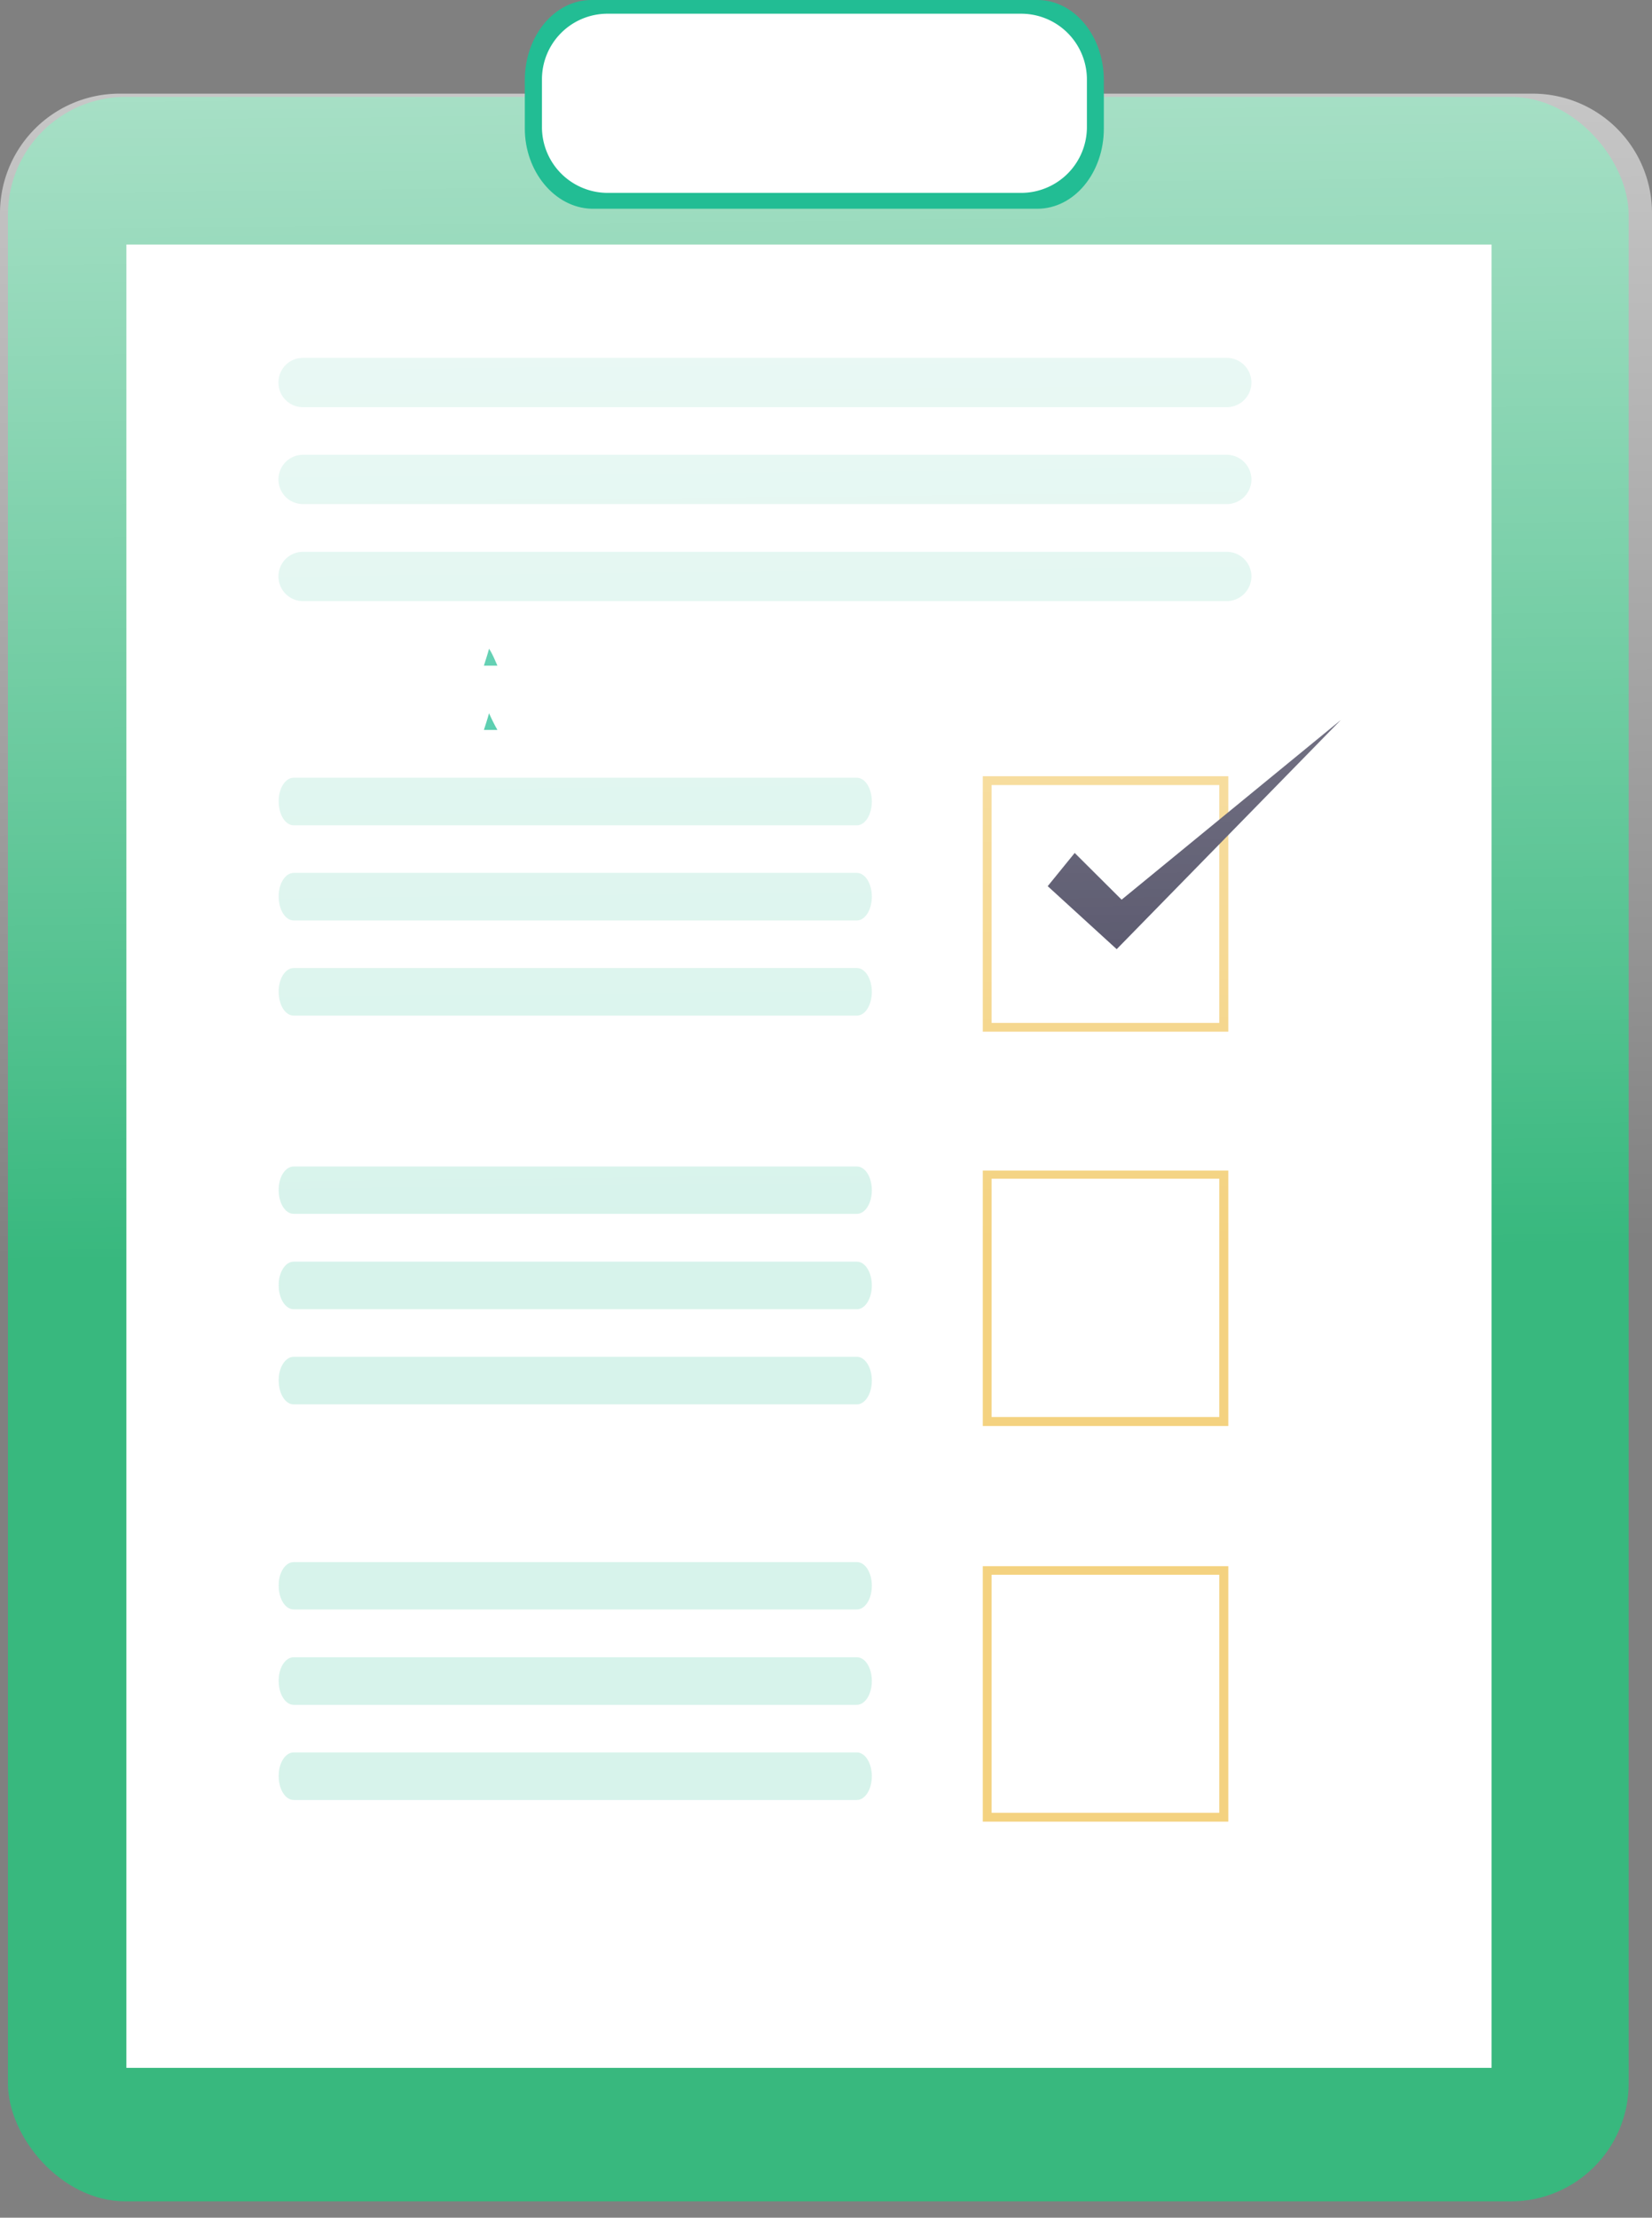 <svg xmlns="http://www.w3.org/2000/svg" xmlns:xlink="http://www.w3.org/1999/xlink" viewBox="0 0 77.12 103.48"><rect x="0" y="0" width="77.12" height="103.48" fill="#808080" stroke="none"/><defs><style>.cls-1{fill:#38b87e;}.cls-2{fill:#fff;}.cls-3,.cls-4{fill:#22bd94;}.cls-4{opacity:0.18;isolation:isolate;}.cls-5{fill:#f4d280;}.cls-6{fill:#3f3d56;}.cls-7{fill:url(#linear-gradient);}</style><linearGradient id="linear-gradient" x1="38.61" y1="58.46" x2="37.31" y2="-64.24" gradientUnits="userSpaceOnUse"><stop offset="0" stop-color="#fff" stop-opacity="0"/><stop offset="0.1" stop-color="#fff" stop-opacity="0.14"/><stop offset="0.34" stop-color="#fff" stop-opacity="0.44"/><stop offset="0.55" stop-color="#fff" stop-opacity="0.68"/><stop offset="0.72" stop-color="#fff" stop-opacity="0.85"/><stop offset="0.86" stop-color="#fff" stop-opacity="0.96"/><stop offset="0.94" stop-color="#fff"/></linearGradient></defs><title>verify-certificate</title><g id="Layer_2" data-name="Layer 2"><g id="Layer_1-2" data-name="Layer 1"><rect class="cls-1" x="0.37" y="4.52" width="75.66" height="98.2" rx="5.5"/><rect class="cls-2" x="5.9" y="11.41" width="63.73" height="85.08"/><path class="cls-3" d="M23.22,31.06h-.63c.08-.26.17-.52.24-.79C23,30.53,23.1,30.79,23.22,31.06Z"/><path class="cls-3" d="M23.22,34.06h-.63c.08-.25.17-.52.24-.78Q23,33.67,23.22,34.06Z"/><path class="cls-4" d="M14.16,16.7H57.27a1.15,1.15,0,0,1,1.15,1.15h0A1.15,1.15,0,0,1,57.27,19H14.16A1.14,1.14,0,0,1,13,17.85h0A1.14,1.14,0,0,1,14.16,16.7Z"/><path class="cls-5" d="M57.34,48.14H45.88V36.22H57.34Zm-11.05-.41H56.92V36.63H46.29Z"/><path class="cls-5" d="M57.34,66.54H45.88V54.62H57.34Zm-11.05-.42H56.92V55H46.29Z"/><polygon class="cls-6" points="48.91 41.35 52.13 44.29 62.6 33.59 52.36 41.98 50.17 39.8 48.91 41.35"/><path class="cls-4" d="M14.16,21.22H57.27a1.16,1.16,0,0,1,1.15,1.15h0a1.15,1.15,0,0,1-1.15,1.15H14.16A1.14,1.14,0,0,1,13,22.37h0A1.15,1.15,0,0,1,14.16,21.22Z"/><path class="cls-4" d="M14.16,25.75H57.27a1.15,1.15,0,0,1,1.15,1.15h0a1.16,1.16,0,0,1-1.15,1.15H14.16A1.15,1.15,0,0,1,13,26.9h0A1.14,1.14,0,0,1,14.16,25.75Z"/><path class="cls-4" d="M13.71,36.29H40c.39,0,.7.5.7,1.11h0c0,.61-.31,1.11-.7,1.11H13.71c-.39,0-.7-.5-.7-1.11h0C13,36.79,13.32,36.29,13.71,36.29Z"/><path class="cls-4" d="M13.71,40.73H40c.39,0,.7.5.7,1.11h0c0,.61-.31,1.11-.7,1.11H13.71c-.39,0-.7-.5-.7-1.11h0C13,41.23,13.32,40.73,13.71,40.73Z"/><path class="cls-4" d="M13.71,54.43H40c.39,0,.7.49.7,1.11h0c0,.61-.31,1.1-.7,1.1H13.71c-.39,0-.7-.49-.7-1.1h0C13,54.92,13.32,54.43,13.71,54.43Z"/><path class="cls-4" d="M13.71,58.87H40c.39,0,.7.5.7,1.11h0c0,.61-.31,1.11-.7,1.11H13.71c-.39,0-.7-.5-.7-1.11h0C13,59.37,13.32,58.87,13.71,58.87Z"/><path class="cls-4" d="M13.71,45.17H40c.39,0,.7.5.7,1.11h0c0,.62-.31,1.11-.7,1.11H13.71c-.39,0-.7-.49-.7-1.11h0C13,45.67,13.32,45.17,13.71,45.17Z"/><path class="cls-4" d="M13.71,63.31H40c.39,0,.7.5.7,1.11h0c0,.61-.31,1.11-.7,1.11H13.71c-.39,0-.7-.5-.7-1.11h0C13,63.81,13.32,63.31,13.71,63.31Z"/><path class="cls-5" d="M57.34,85H45.88V73.08H57.34Zm-11.05-.41H56.92V73.48H46.29Z"/><path class="cls-4" d="M13.71,72.89H40c.39,0,.7.49.7,1.1h0c0,.62-.31,1.11-.7,1.11H13.71c-.39,0-.7-.49-.7-1.11h0C13,73.38,13.32,72.89,13.71,72.89Z"/><path class="cls-4" d="M13.71,77.33H40c.39,0,.7.49.7,1.11h0c0,.61-.31,1.11-.7,1.11H13.71c-.39,0-.7-.5-.7-1.11h0C13,77.82,13.32,77.33,13.71,77.33Z"/><path class="cls-4" d="M13.71,81.77H40c.39,0,.7.5.7,1.11h0c0,.61-.31,1.11-.7,1.11H13.71c-.39,0-.7-.5-.7-1.11h0C13,82.27,13.32,81.77,13.71,81.77Z"/><path class="cls-7" d="M5.61,4.37H71.52a5.57,5.57,0,0,1,5.6,5.55v88a5.57,5.57,0,0,1-5.6,5.55H5.61A5.58,5.58,0,0,1,0,97.93v-88A5.58,5.58,0,0,1,5.61,4.37Z"/><path class="cls-3" d="M27.61,0H48.43c1.71,0,3.1,1.67,3.1,3.74V6c0,2.07-1.39,3.74-3.1,3.74H27.61C25.89,9.69,24.5,8,24.5,6V3.74C24.5,1.67,25.89,0,27.61,0Z"/><path class="cls-2" d="M28.37.64h19.3a3.07,3.07,0,0,1,3.07,3.07v2.2A3.07,3.07,0,0,1,47.67,9H28.37A3.07,3.07,0,0,1,25.3,5.91V3.71A3.06,3.06,0,0,1,28.37.64Z"/></g></g></svg>